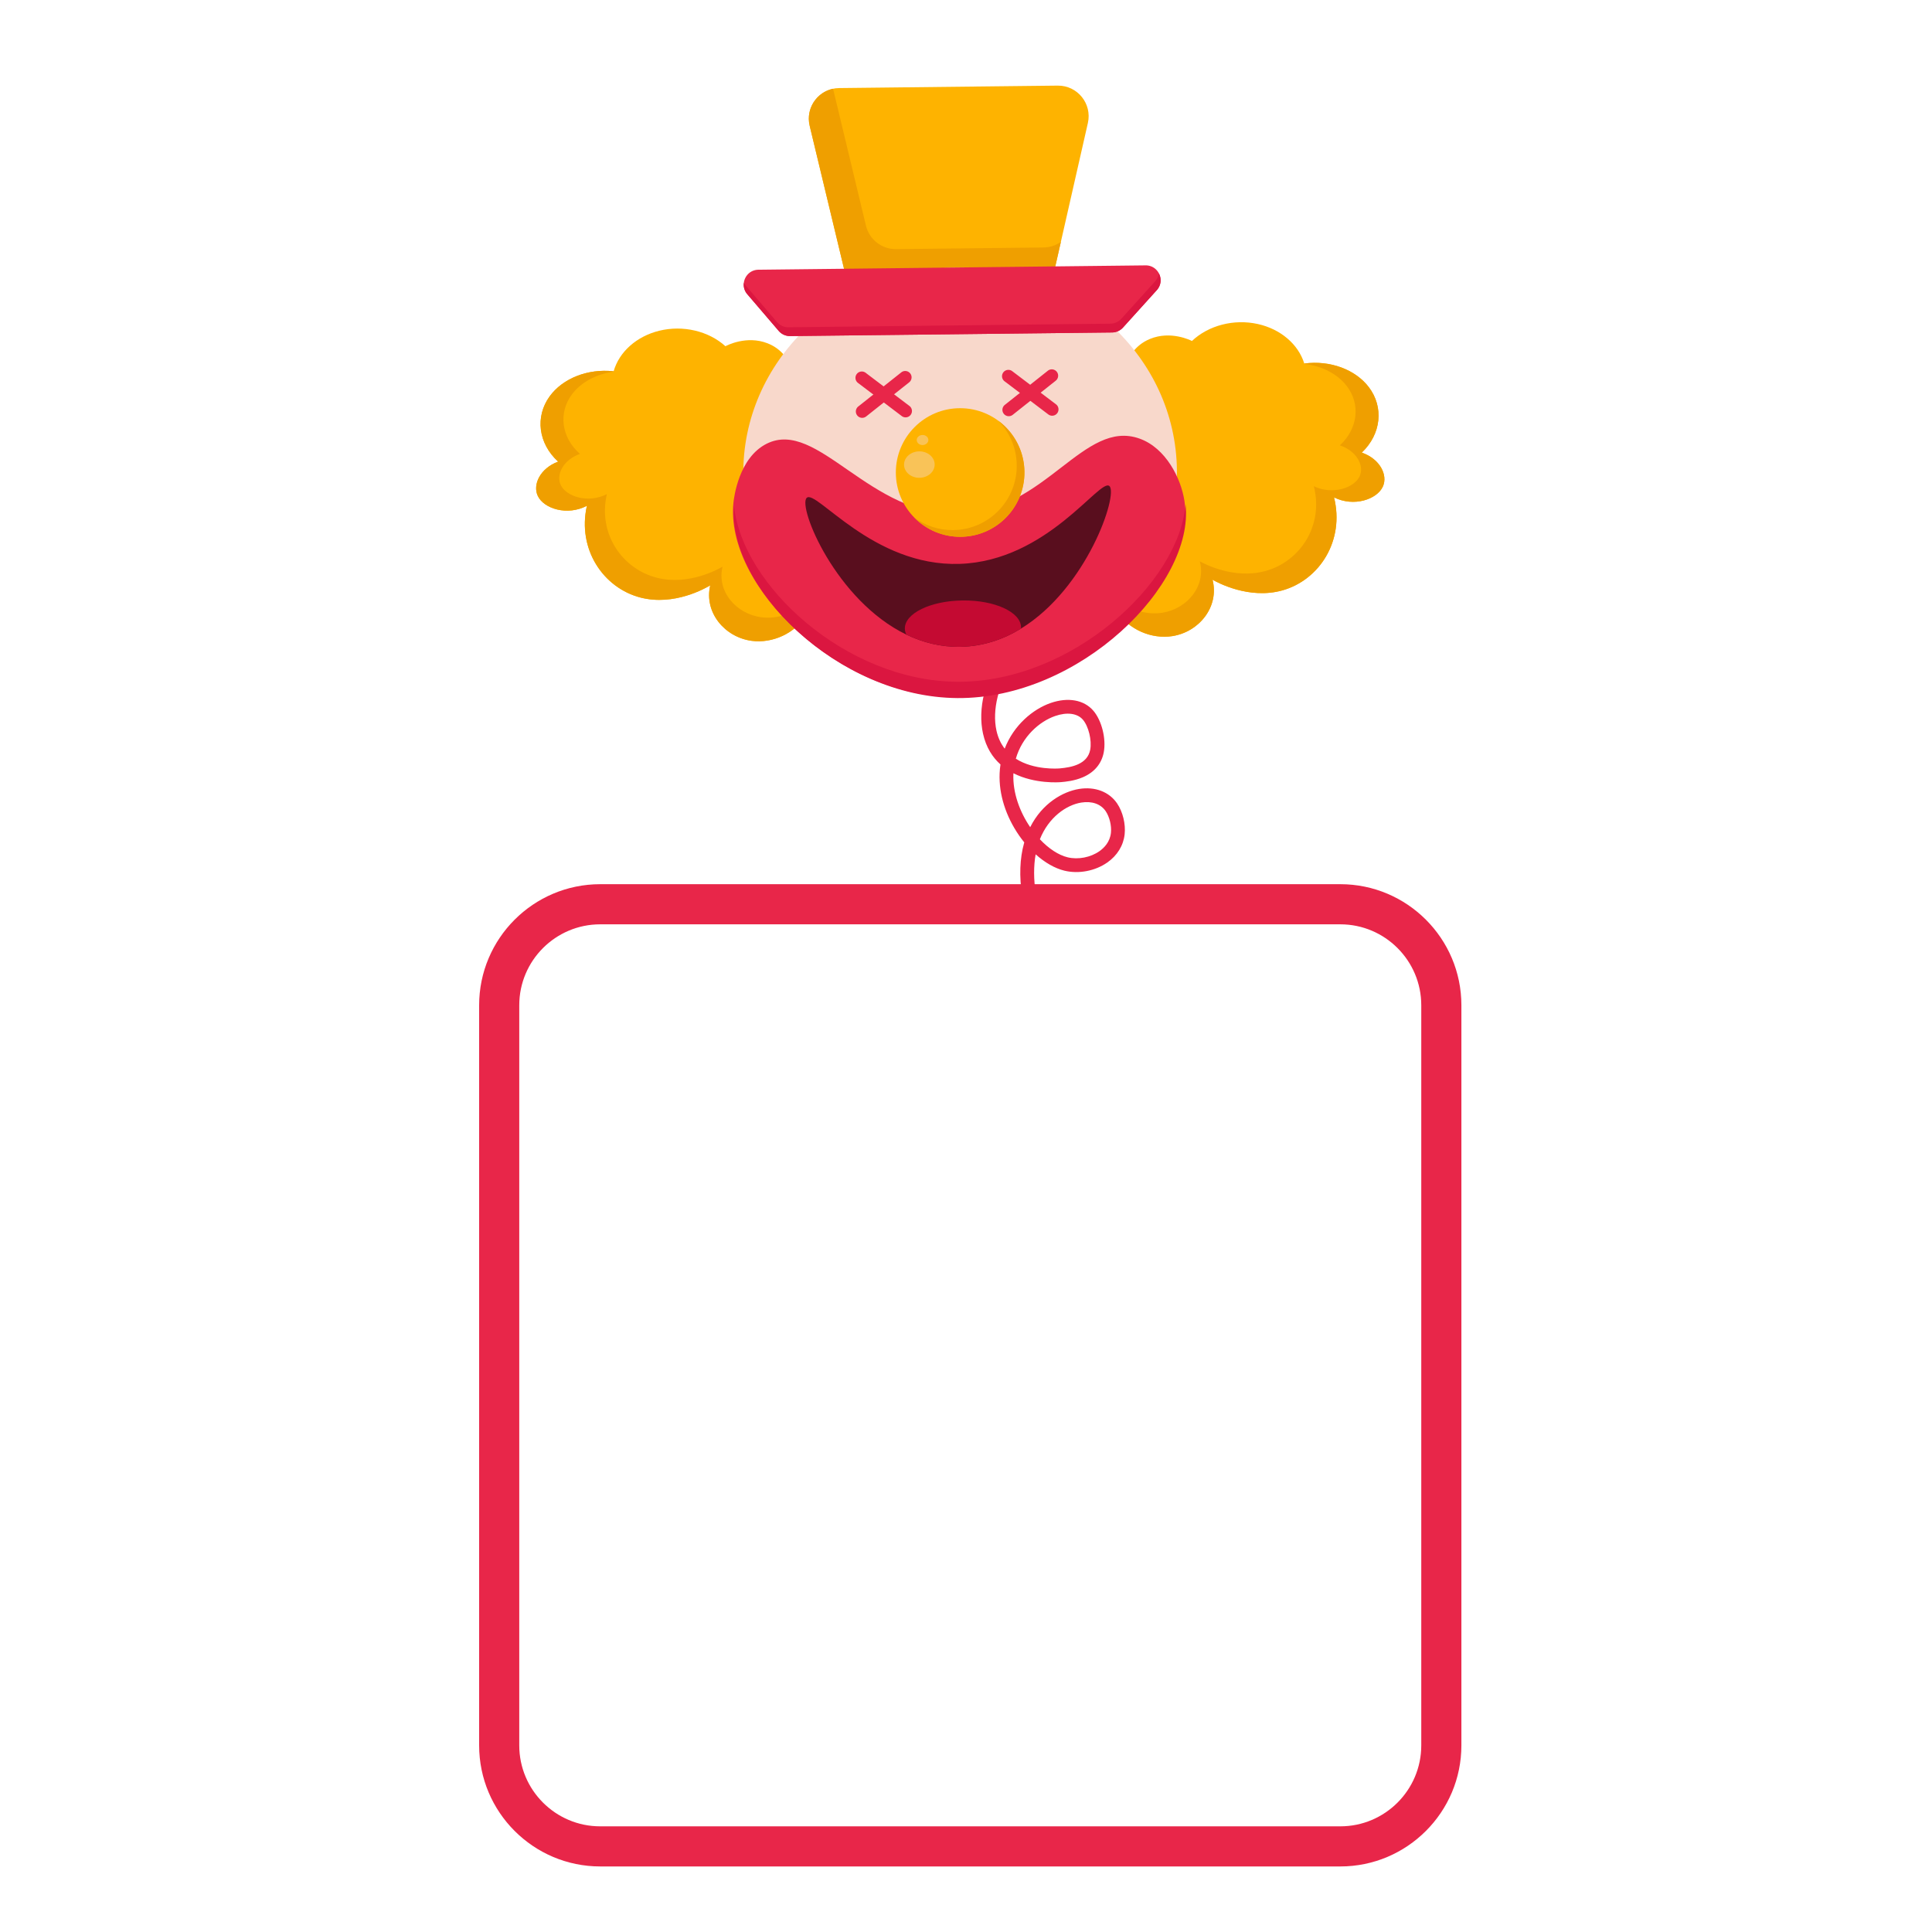 <svg xmlns="http://www.w3.org/2000/svg" viewBox="0 0 2000 2000" width="300" height="300" fill="none"><defs><style>.cls-apr31{fill:#e82649}.cls-apr33{fill:#feb300}.cls-apr34{fill:#ef9f00}.cls-apr35{fill:#db1640}.cls-apr37{fill:#f9c358}</style></defs><path d="M1387.51 1932.14H621.32c-69.1 0-125.32-56.22-125.32-125.32v-766.19c0-69.1 56.22-125.32 125.32-125.32h766.19c69.1 0 125.32 56.22 125.32 125.32v766.19c0 69.1-56.22 125.32-125.32 125.32M621.32 956.86c-46.2 0-83.78 37.58-83.78 83.78v766.19c0 46.2 37.58 83.78 83.78 83.78h766.19c46.2 0 83.78-37.58 83.78-83.78v-766.19c0-46.2-37.58-83.78-83.78-83.78z" class="cls-apr31"/><path d="M1058.14 927.47c-3.14-20.38-2.47-38.79 1.98-54.73.06-.23.13-.47.2-.7-1.82-2.24-3.57-4.58-5.26-7-13.93-20.06-21.13-42.91-20.27-64.34q.195-4.785.9-9.33c-8.22-7.37-14.9-17.62-18.07-31.87-5.67-25.53 1.96-56.88 19.9-81.81l11.58 8.33c-15.4 21.41-22.29 49.04-17.55 70.4 1.67 7.54 4.67 13.64 8.5 18.58 9.26-24.18 29.12-40.85 47.52-47.25 18.04-6.27 34.59-3.28 44.27 8 8.7 10.14 13.42 29.07 10.75 43.1-2.23 11.71-9.69 20.61-21.56 25.73-8.95 3.86-18.23 4.68-22.69 5.07-1.71.15-27.06 2.13-49.25-9.18-.01.27-.03.54-.04.81-.77 19.29 6.56 39.15 17.4 55.01 12.51-24.87 33.94-36.86 50.55-39.56 16.53-2.69 31.27 2.93 39.44 15.01 5.9 8.73 8.95 21.28 7.78 31.97-1.27 11.55-7.61 21.88-17.86 29.08-12.58 8.84-29.59 12.12-44.4 8.56-9.92-2.39-20.31-8.36-29.87-16.93-2.16 12.12-2.11 26.08.16 40.86l-14.09 2.17Zm18.33-58.66c9.03 9.58 19.21 16.38 28.8 18.69 10.78 2.59 23.68.09 32.87-6.36 4.84-3.41 10.84-9.46 11.89-18.97.8-7.3-1.43-16.52-5.42-22.43-5.04-7.46-14.28-10.71-25.34-8.92-15.36 2.5-33.68 15.14-42.8 38Zm-24.9-83.4c19.01 12.12 43.97 10.17 45.51 10.03 12.15-1.07 28.62-4.22 31.49-19.27 1.86-9.73-1.68-24.29-7.56-31.14-5.71-6.66-16.47-8.09-28.76-3.81-16.37 5.69-34.15 21.38-40.67 44.19Z" class="cls-apr31"/><path d="M1156.4 632.87c11.85 18.82 35.61 29.03 57.26 25.63 27.64-4.34 48.74-30.36 41.55-58.36 5.09 2.87 37.76 20.69 72.27 11.04 38.39-10.74 64.66-51.47 53.51-96.29 20.4 10.23 44.53 2.11 50.57-11.25 5.32-11.77-2.95-28.59-21.84-35.1 20.19-19.2 22.98-47.08 7.3-67.73-13.97-18.4-40.33-28.09-66.83-24.48-6.16-20-24.56-35.68-48.09-40.91-24.62-5.47-51.06 1.34-68.19 17.56-1.43-.74-22.08-10.97-43.51-2.1-16.16 6.69-21.59 19.62-22.61 22.2-3.8 86.6-7.6 173.19-11.39 259.79" class="cls-apr33"/><path d="M1409.72 468.54c20.18-19.2 22.98-47.08 7.3-67.73-13.88-18.28-39.98-27.95-66.3-24.54-.29.14-.58.28-.87.43 17.98 1.92 34.25 10.01 44.04 22.55 14.71 18.83 12.07 44.26-6.87 61.78 17.72 5.93 25.47 21.27 20.48 32-5.67 12.19-28.31 19.61-47.44 10.28 10.44 40.87-14.21 78.02-50.23 87.83-32.38 8.81-63.02-7.43-67.79-10.05 6.73 25.53-13.07 49.27-39 53.24-16.36 2.5-34.02-3.05-46.07-14.28-.19 4.27-.37 8.54-.56 12.81 11.85 18.83 35.62 29.03 57.26 25.63 27.64-4.34 48.73-30.36 41.55-58.36 5.09 2.87 37.76 20.69 72.27 11.04 38.39-10.74 64.65-51.46 53.51-96.29 20.41 10.23 44.54 2.11 50.57-11.25 5.32-11.76-2.95-28.58-21.84-35.1Z" class="cls-apr34"/><path d="M834.73 636.48c-11.43 19.09-34.95 29.82-56.67 26.91-27.73-3.72-49.4-29.26-42.85-57.41-5.03 2.98-37.29 21.53-72 12.66-38.63-9.88-65.8-50-55.66-95.06-20.17 10.69-44.47 3.11-50.81-10.11-5.58-11.64 2.3-28.64 21.05-35.58-20.61-18.75-24.03-46.55-8.82-67.55 13.55-18.71 39.69-28.98 66.26-25.97 5.71-20.14 23.75-36.22 47.16-41.98 24.49-6.02 51.07.19 68.57 16.02 1.41-.77 21.83-11.47 43.45-3.08 16.3 6.33 22.03 19.13 23.1 21.69l17.22 259.47Z" class="cls-apr33"/><path d="M577.79 477.87c-20.61-18.75-24.03-46.55-8.81-67.55 13.46-18.59 39.34-28.84 65.74-26.02.3.13.59.27.88.41-17.93 2.32-34.02 10.78-43.52 23.53-14.28 19.16-11.08 44.52 8.25 61.61-17.58 6.33-24.99 21.84-19.76 32.45 5.94 12.06 28.74 18.97 47.66 9.21-9.52 41.1 15.96 77.68 52.19 86.68 32.57 8.09 62.83-8.84 67.55-11.56-6.16 25.68 14.17 48.97 40.18 52.35 16.42 2.13 33.94-3.81 45.74-15.31.28 4.26.56 8.53.85 12.79-11.43 19.09-34.95 29.82-56.67 26.91-27.73-3.72-49.4-29.26-42.85-57.41-5.03 2.98-37.28 21.53-72 12.66-38.62-9.88-65.79-50-55.66-95.06-20.17 10.69-44.48 3.11-50.81-10.12-5.58-11.64 2.31-28.64 21.05-35.58Z" class="cls-apr34"/><path d="m1059.76 309.85-152.68 1.71c-14.78.17-27.71-9.91-31.16-24.28l-37.73-157.02c-4.75-19.78 10.11-38.86 30.45-39.09l226.28-2.54c20.48-.23 35.79 18.73 31.25 38.7l-35.87 157.85c-3.25 14.3-15.88 24.5-30.54 24.66Z" class="cls-apr33"/><path d="m1098.21 250.39-7.91 34.79c-3.25 14.3-15.88 24.5-30.55 24.66l-152.68 1.71c-14.78.17-27.71-9.91-31.16-24.28l-37.73-157.02c-4.25-17.69 7.19-34.82 24.2-38.4l34.06 141.76c3.45 14.37 16.39 24.45 31.17 24.28l152.68-1.71c6.6-.07 12.81-2.19 17.92-5.8Z" class="cls-apr34"/><ellipse cx="993.93" cy="489.12" rx="224.45" ry="212.22" transform="rotate(-.64 998.16 491.704)" style="fill:#f8d8cb"/><path d="M1226.11 518.43c12.68 82.89-107.23 204.49-235.96 203.52-124.41-.93-239.96-116.64-230.87-201.78.56-5.21 5.5-46.34 34.35-60.82 52.9-26.56 106.76 76.32 200.23 72.79 88.85-3.36 128.13-98.85 185.9-78.07 27.18 9.78 42.79 41.09 46.35 64.37Z" class="cls-apr31"/><path d="M990.89 722.64C867.61 721.71 753.04 608.1 759.8 523.2c7.99 82.32 115.63 181.69 230.9 182.56 118.7.89 229.91-102.43 236.56-183.52 9.28 82.78-109.25 201.36-236.37 200.41Z" class="cls-apr35"/><circle cx="993.93" cy="489.12" r="66.56" class="cls-apr33"/><path d="M1060.49 488.37c.41 36.76-29.05 66.9-65.81 67.31-18.87.21-36-7.45-48.25-19.93 11.25 8.33 25.21 13.18 40.28 13.01 36.76-.41 66.22-30.54 65.81-67.3-.2-17.89-7.44-34.05-19.06-45.88 16.19 11.96 26.78 31.11 27.03 52.8Z" class="cls-apr34"/><path d="M1056.91 650.73c-18.3 11.18-39.17 18.38-62.48 18.83-20.4.4-39.2-4.44-56.18-12.63-72.87-35.12-112.49-131.88-103.21-141.49 9.42-9.76 68.22 71.24 158.42 68.29 91.13-2.98 145.31-89.37 155-80.57 9.38 8.51-23.2 105.8-91.56 147.56Z" style="fill:#590e1e"/><path d="m1151.26 344.17-333.3 3.74c-4.55.05-8.9-1.92-11.86-5.38l-32.47-37.92c-8.5-9.92-1.55-25.24 11.51-25.39l400.72-4.5c13.42-.15 20.58 15.75 11.59 25.7l-34.95 38.67a15.4 15.4 0 0 1-11.24 5.07Z" class="cls-apr31"/><path d="m1197.45 300.43-34.95 38.67a15.4 15.4 0 0 1-11.24 5.07l-333.3 3.74c-4.55.05-8.9-1.92-11.86-5.37l-32.47-37.92c-3.05-3.56-4.11-7.81-3.61-11.81.51.94 1.14 1.85 1.88 2.71l32.47 37.91c2.97 3.45 7.31 5.42 11.86 5.37l333.3-3.74c4.29-.05 8.37-1.88 11.24-5.07l34.95-38.67c2.3-2.55 3.55-5.49 3.9-8.45 2.83 5.34 2.6 12.28-2.16 17.55Z" class="cls-apr35"/><path d="M937.47 432.05c-1.38 0-2.78-.43-3.97-1.33l-45.32-34.33a6.58 6.58 0 0 1-1.27-9.21 6.58 6.58 0 0 1 9.21-1.27l45.32 34.33a6.58 6.58 0 0 1 1.27 9.21 6.55 6.55 0 0 1-5.25 2.6Z" class="cls-apr31"/><path d="M892.55 432.55c-1.94 0-3.86-.85-5.15-2.49-2.26-2.84-1.78-6.98 1.06-9.24L933 385.48c2.84-2.26 6.98-1.78 9.24 1.06s1.78 6.98-1.06 9.24l-44.54 35.34a6.54 6.54 0 0 1-4.08 1.42Zm196.64-2.2c-1.38 0-2.78-.43-3.97-1.33l-45.32-34.33a6.58 6.58 0 0 1-1.27-9.21 6.58 6.58 0 0 1 9.21-1.27l45.32 34.33a6.58 6.58 0 0 1 1.27 9.21 6.55 6.55 0 0 1-5.25 2.6Z" class="cls-apr31"/><path d="M1044.28 430.85c-1.94 0-3.86-.85-5.15-2.49-2.26-2.84-1.78-6.98 1.06-9.24l44.53-35.34c2.84-2.26 6.98-1.78 9.24 1.06s1.78 6.98-1.06 9.24l-44.53 35.34a6.54 6.54 0 0 1-4.08 1.42Z" class="cls-apr31"/><path d="M1056.97 649.33c0 .47-.01.94-.06 1.41-18.3 11.18-39.17 18.38-62.48 18.83-20.4.4-39.2-4.44-56.18-12.63-.99-2.01-1.52-4.11-1.55-6.26-.18-15.7 26.6-28.73 59.81-29.1s60.27 12.05 60.45 27.75Z" style="fill:#c40a32"/><ellipse cx="951.74" cy="480.89" class="cls-apr37" rx="15.85" ry="13.69" transform="rotate(-.64 956.13 483.412)"/><ellipse cx="955.04" cy="455.44" class="cls-apr37" rx="6.03" ry="5.21" transform="rotate(-.64 959.855 457.47)"/></svg>